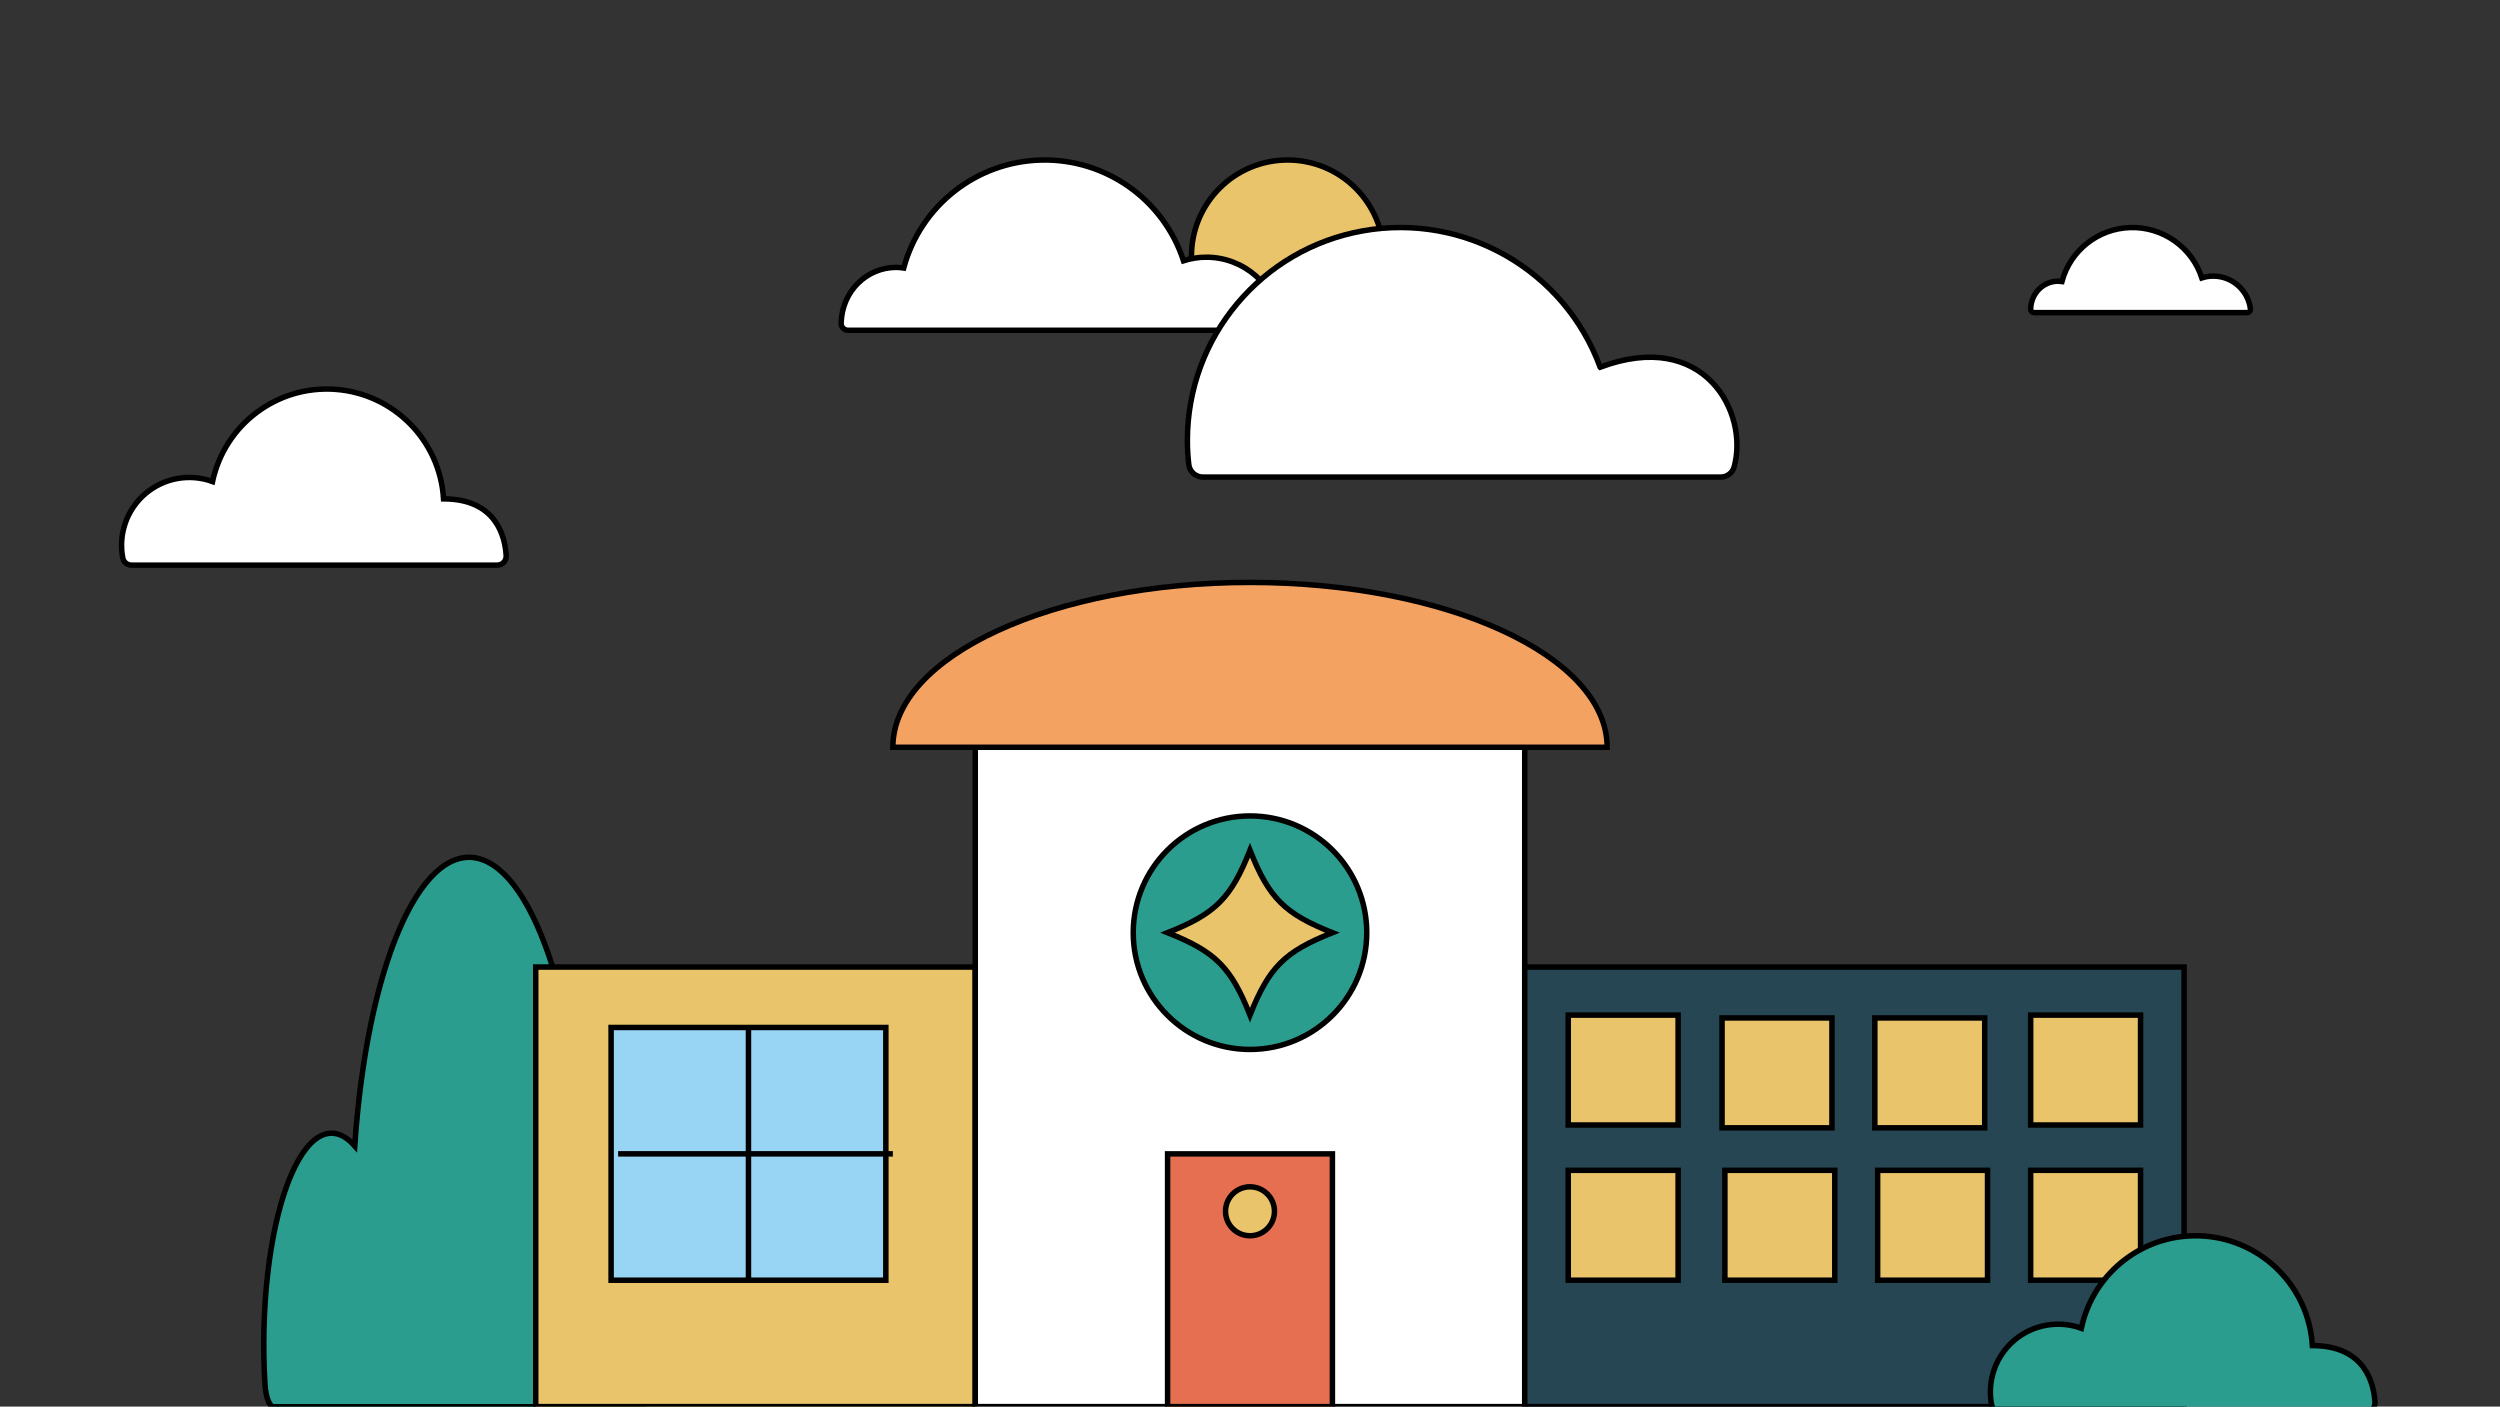 <svg id="eUbxc2KBHAG1" xmlns="http://www.w3.org/2000/svg" xmlns:xlink="http://www.w3.org/1999/xlink" viewBox="0 0 455 256" shape-rendering="geometricPrecision" text-rendering="geometricPrecision" project-id="7040e5ad83da44d28291520f8bd8bf8f" export-id="4c07d8bf42a54b2a8f50f4a477fc69e4" cached="false">
<rect x="0" y="0" width="455" height="256" fill="#333333" stroke="none"/>
<style><![CDATA[
#eUbxc2KBHAG10_to {animation: eUbxc2KBHAG10_to__to 4000ms linear infinite normal forwards}@keyframes eUbxc2KBHAG10_to__to { 0% {transform: translate(562.452px,9.317px);animation-timing-function: cubic-bezier(0.42,0,0.58,1)} 50% {transform: translate(521.865px,9.317px);animation-timing-function: cubic-bezier(0.42,0,0.58,1)} 100% {transform: translate(562.452px,9.317px)}} #eUbxc2KBHAG11_to {animation: eUbxc2KBHAG11_to__to 4000ms linear infinite normal forwards}@keyframes eUbxc2KBHAG11_to__to { 0% {transform: translate(778.946px,21.607px)} 57.5% {transform: translate(806.865px,21.607px)} 100% {transform: translate(778.946px,21.607px)}} #eUbxc2KBHAG12_to {animation: eUbxc2KBHAG12_to__to 4000ms linear infinite normal forwards}@keyframes eUbxc2KBHAG12_to__to { 0% {transform: translate(589.955px,-52.831px);animation-timing-function: cubic-bezier(0.42,0,0.58,1)} 60% {transform: translate(637.781px,-52.831px);animation-timing-function: cubic-bezier(0.42,0,0.58,1)} 100% {transform: translate(589.44px,-52.831px)}} #eUbxc2KBHAG13_to {animation: eUbxc2KBHAG13_to__to 4000ms linear infinite normal forwards}@keyframes eUbxc2KBHAG13_to__to { 0% {transform: translate(230.261px,42.04px);animation-timing-function: cubic-bezier(0.382,0,0.895,0.824)} 51.5% {transform: translate(274.356px,42.04px);animation-timing-function: cubic-bezier(0.651,0.641,1,1)} 52.5% {transform: translate(275.636px,42.04px);animation-timing-function: cubic-bezier(0.42,0,1,1)} 100% {transform: translate(230.777px,42.04px)}} #eUbxc2KBHAG18_ts {animation: eUbxc2KBHAG18_ts__ts 4000ms linear infinite normal forwards}@keyframes eUbxc2KBHAG18_ts__ts { 0% {transform: translate(227.5px,169.75px) scale(1,1)} 52% {transform: translate(227.5px,169.75px) scale(0.5,0.5)} 100% {transform: translate(227.5px,169.75px) scale(1,1)}}
]]></style>
<path d="M88.941,237.042c-.646-33.14-9.037-59.697-19.647-62.178s-20.176,19.878-22.397,52.348c-4.172-4.743-8.839-2.122-12.219,6.863s-4.952,22.945-4.115,36.552c.155,2.371.826,4.068,1.602,4.05h66.543c.448.004.877-.568,1.185-1.581s.47-2.378.446-3.774c-.181-10.375-1.714-32.278-11.398-32.278Z" transform="translate(17.665-18.645)" fill="#2a9d8f" stroke="#000"/><g><rect width="80" height="80" rx="0" ry="0" transform="translate(97.5 176)" fill="#e9c46a" stroke="#000"/><rect width="50" height="46" rx="0" ry="0" transform="translate(111.22 187)" fill="#98d5f4" stroke="#000"/><line x1="0" y1="-23" x2="0" y2="23" transform="translate(136.22 210)" fill="none" stroke="#000"/><line x1="-25" y1="0" x2="25" y2="0" transform="translate(137.5 210)" fill="none" stroke="#000"/></g><ellipse rx="17.5" ry="17.5" transform="translate(234.348 46.62)" fill="#e9c46a" stroke="#000"/><g transform="translate(-442.013-75.04)"><g id="eUbxc2KBHAG10_to" transform="translate(562.452,9.317)"><path d="M99.111,112.531c-1.409.001-2.808.221-4.15.651-3.645-11.179-14.2-18.634-25.953-18.331s-21.91,8.293-24.973,19.645c-.463-.069-.93-.105-1.398-.109-5.194,0-9.834,4.192-9.988,10.153-.011.338.115.665.35.908s.557.382.894.384h77.512c.359-.002.7-.159.936-.43s.344-.631.296-.987c-.882-6.798-6.672-11.885-13.526-11.884Z" transform="translate(0,0)" fill="#fff" stroke="#000"/></g><g id="eUbxc2KBHAG11_to" transform="translate(778.946,21.607)"><path d="M65.879,103.684c-.704.001-1.404.11-2.075.325-1.822-5.588-7.1-9.314-12.976-9.163s-10.955,4.145-12.487,9.819c-.232-.034-.465-.053-.699-.054-2.597,0-4.917,2.096-4.994,5.075-.005.169.058.332.175.454s.278.191.447.192h38.756c.18-.001.35-.079.468-.215s.172-.315.148-.493c-.441-3.398-3.336-5.94-6.763-5.94Z" transform="translate(0,0)" fill="#fff" stroke="#000"/></g><g id="eUbxc2KBHAG12_to" transform="translate(589.955,-52.831)"><path d="M143.284,194.703c-6.46-17.639-24.643-28.103-43.14-24.825s-31.977,19.352-31.984,38.137c.001,1.467.085,2.932.254,4.389.151,1.308,1.258,2.295,2.574,2.297h94.205c1.135.015,2.142-.725,2.467-1.812c2.758-9.918-5.415-25.296-24.376-18.185Z" transform="translate(0,0)" fill="#fff" stroke="#000"/></g></g><g id="eUbxc2KBHAG13_to" transform="translate(230.261,42.04)"><g transform="translate(-201.955,-185.43)"><path d="M88.941,194.665c-.646-10.622-9.037-19.133-19.647-19.928s-20.176,6.371-22.397,16.778c-4.172-1.52-8.839-.68-12.219,2.199s-4.952,7.354-4.115,11.715c.155.76.826,1.304,1.602,1.298h66.543c.448.001.877-.182,1.185-.507s.47-.762.446-1.21c-.181-3.325-1.714-10.345-11.398-10.345Z" transform="translate(-36.522 39.518)" fill="#fff" stroke="#000"/></g></g><rect width="100" height="120" rx="0" ry="0" transform="translate(177.5 136)" fill="#fff" stroke="#000"/><rect width="120" height="80" rx="0" ry="0" transform="translate(277.5 176)" fill="#264653" stroke="#000"/><circle r="21.25" transform="translate(227.5 169.75)" fill="#2a9d8f" stroke="#000"/><g id="eUbxc2KBHAG18_ts" transform="translate(227.5,169.75) scale(1,1)"><path d="M48.5,38.5c-8.724,3.467-11.533,6.276-15,15-3.467-8.724-6.276-11.533-15-15c8.724-3.467,11.533-6.276,15-15c3.467,8.724,6.276,11.533,15,15Z" transform="translate(-33.5,-38.5)" fill="#e9c46a" stroke="#000"/></g><rect width="30" height="46" rx="0" ry="0" transform="translate(212.5 210)" fill="#e76f51" stroke="#000"/><circle r="4.454" transform="translate(227.5 220.454)" fill="#e9c46a" stroke="#000"/><g><rect width="20" height="20" rx="0" ry="0" transform="translate(285.419 184.75)" fill="#e9c46a" stroke="#000"/><rect width="20" height="20" rx="0" ry="0" transform="translate(341.216 185.265)" fill="#e9c46a" stroke="#000"/><rect width="20" height="20" rx="0" ry="0" transform="translate(369.581 184.75)" fill="#e9c46a" stroke="#000"/><rect width="20" height="20" rx="0" ry="0" transform="translate(369.581 213)" fill="#e9c46a" stroke="#000"/><rect width="20" height="20" rx="0" ry="0" transform="translate(341.731 213)" fill="#e9c46a" stroke="#000"/><rect width="20" height="20" rx="0" ry="0" transform="translate(313.413 185.265)" fill="#e9c46a" stroke="#000"/><rect width="20" height="20" rx="0" ry="0" transform="translate(285.419 213)" fill="#e9c46a" stroke="#000"/><rect width="20" height="20" rx="0" ry="0" transform="translate(313.928 213)" fill="#e9c46a" stroke="#000"/></g><g transform="translate(367.912 10.714)"><path d="M88.941,194.665c-.646-10.622-9.037-19.133-19.647-19.928s-20.176,6.371-22.397,16.778c-4.172-1.52-8.839-.68-12.219,2.199s-4.952,7.354-4.115,11.715c.155.76.826,1.304,1.602,1.298h66.543c.448.001.877-.182,1.185-.507s.47-.762.446-1.21c-.181-3.325-1.714-10.345-11.398-10.345Z" transform="translate(-36.006 39.518)" fill="#2a9d8f" stroke="#000"/></g><path d="M34,20.6c16.569,0,30,29.101,30,65s-13.431,65-30,65Z" transform="matrix(0-1 1 0 141.9 170)" fill="#f4a261" stroke="#000"/></svg>
